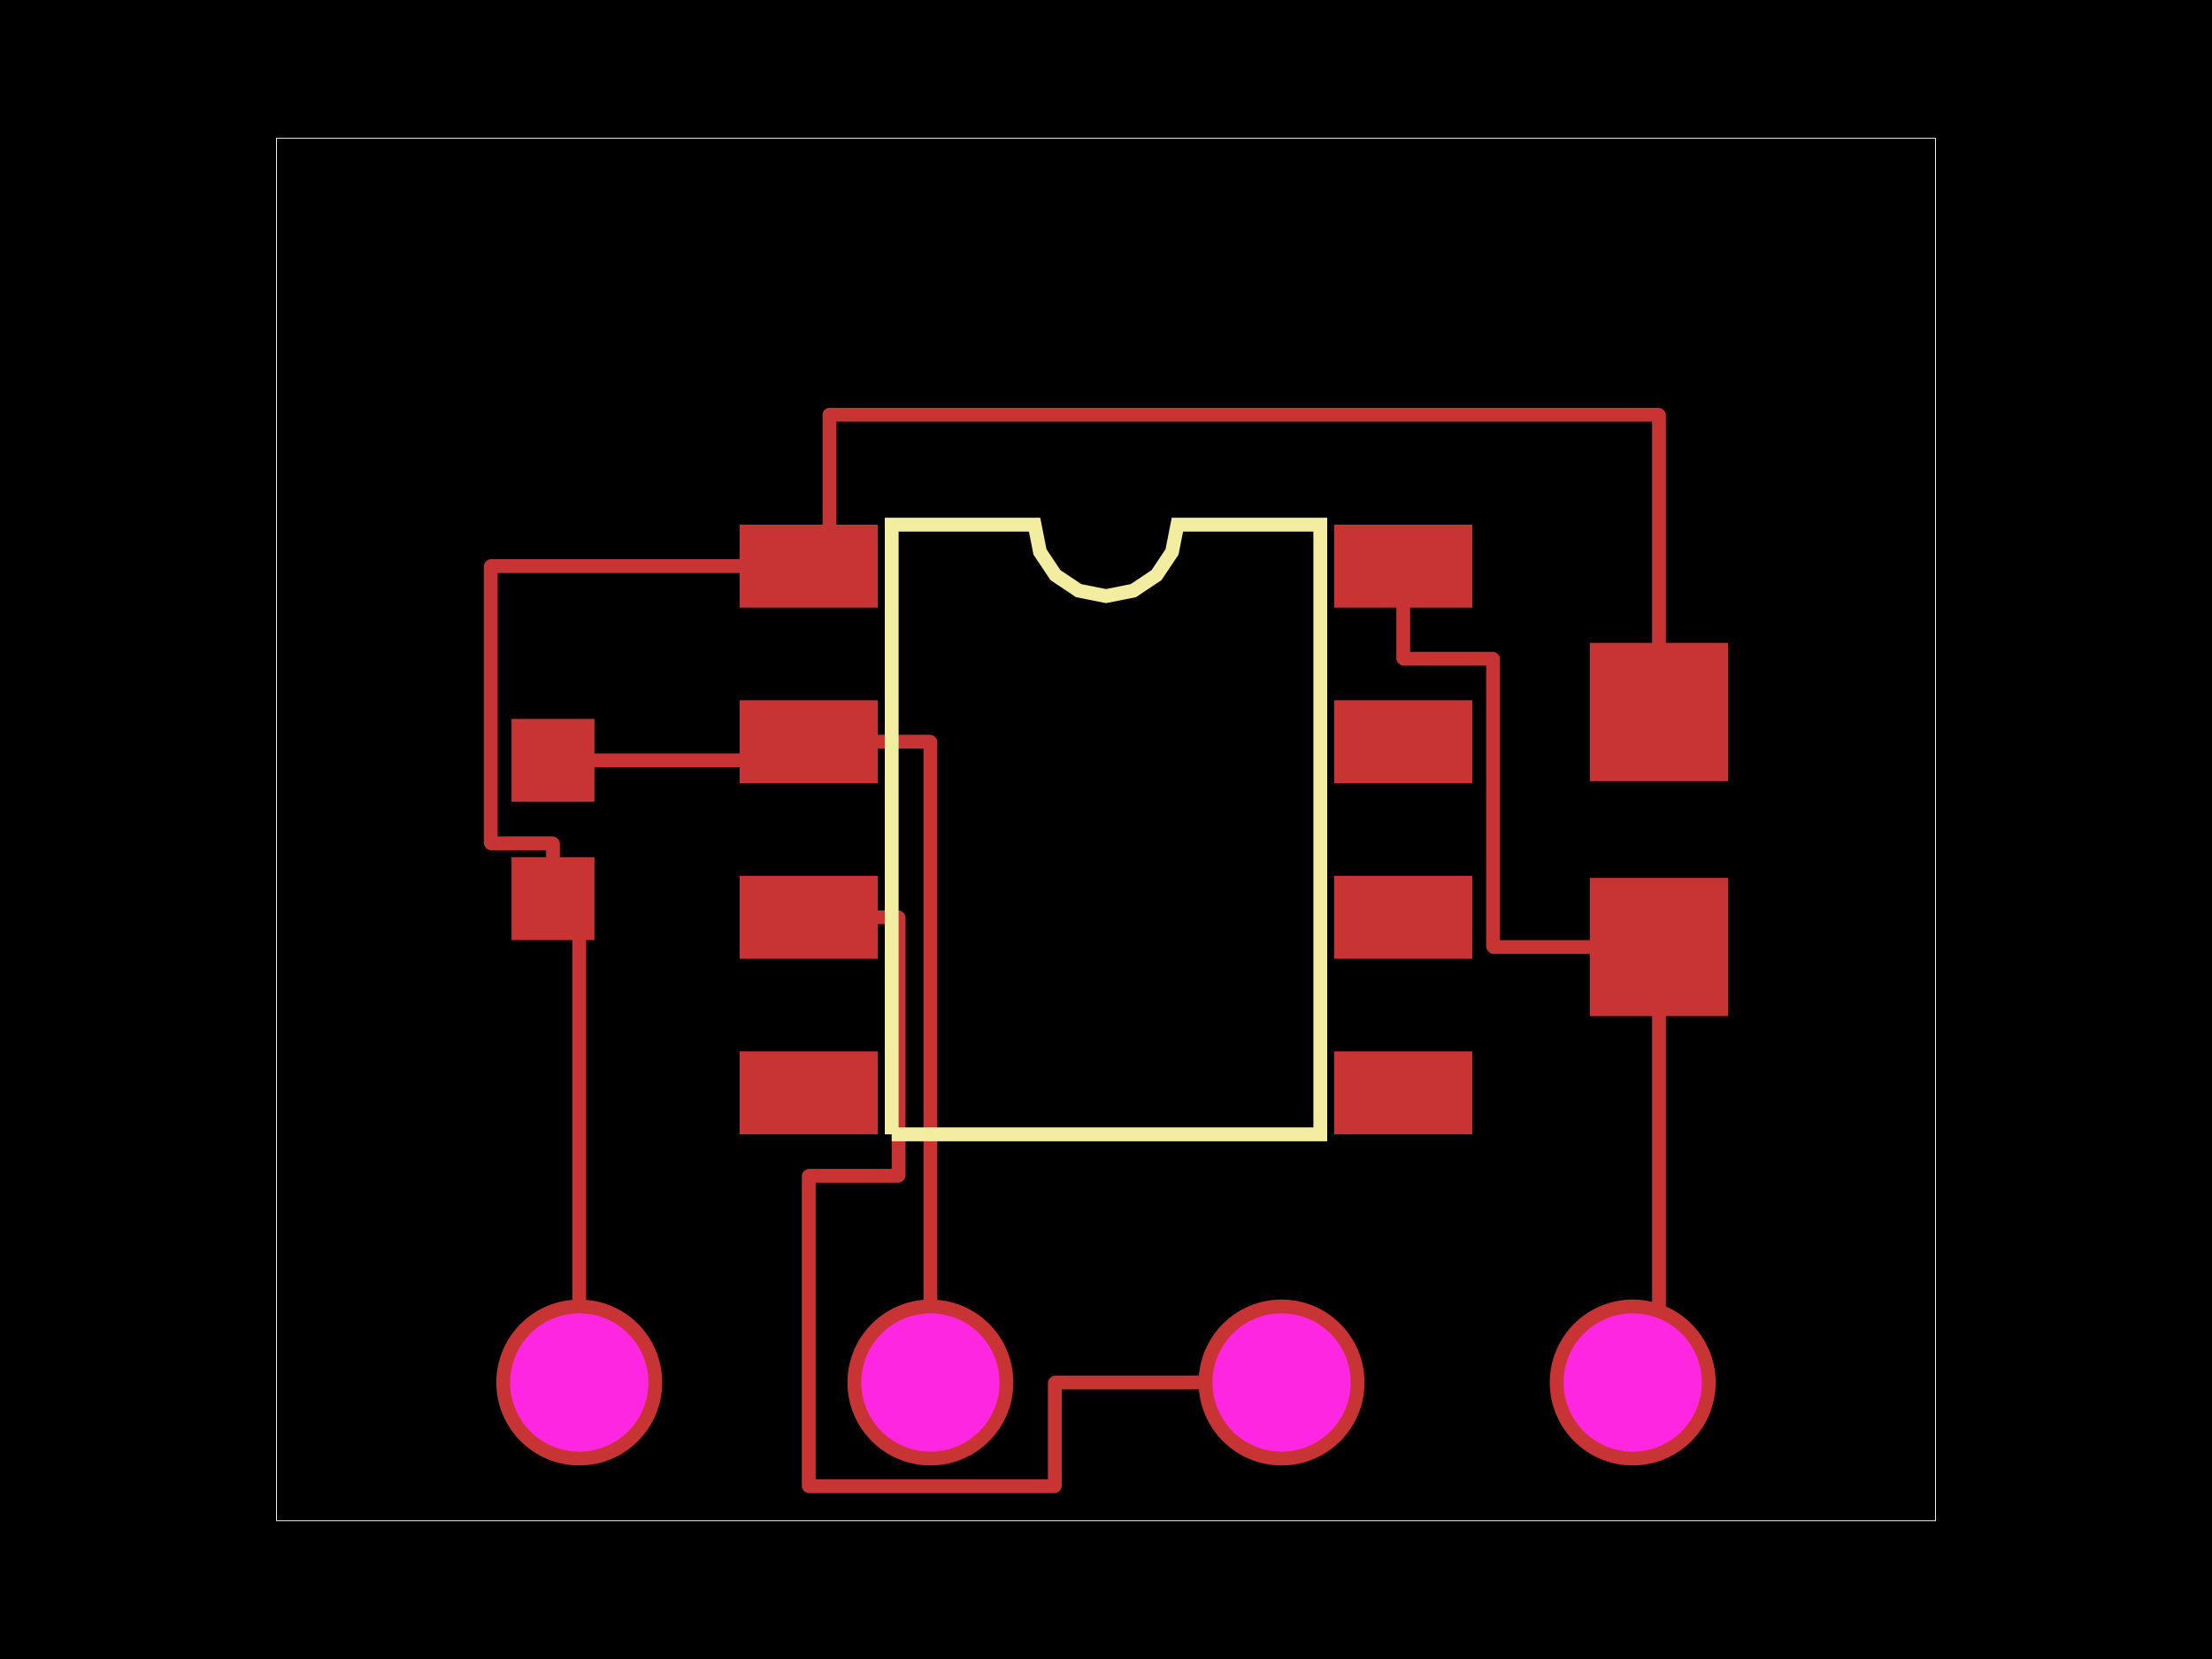 <svg xmlns="http://www.w3.org/2000/svg" width="800" height="600"><style>
              .pcb-board { fill: #000; }
              .pcb-trace { stroke: rgb(200, 52, 52); stroke-width: 5; fill: none; }
              .pcb-hole-outer { fill: rgb(200, 52, 52); }
              .pcb-hole-inner { fill: rgb(255, 38, 226); }
              .pcb-pad { fill: rgb(200, 52, 52); }
              .pcb-boundary { fill: none; stroke: #fff; stroke-width: 0.3; }
              .pcb-silkscreen { fill: none; }
              .pcb-silkscreen-top { stroke: #f2eda1; }
              .pcb-silkscreen-bottom { stroke: #f2eda1; }
            </style><rect class="pcb-board" x="0" y="0" width="800" height="600"/><rect class="pcb-boundary" x="100" y="50" width="600" height="500"/><g id="other-elements"><g transform="translate(400, 300) rotate(0) scale(1, -1)"><rect class="pcb-component" x="-132.5" y="-110.25" width="265" height="220.5"/><rect class="pcb-component-outline" x="-132.5" y="-110.25" width="265" height="220.5"/></g><g transform="translate(200, 300) rotate(90) scale(1, -1)"><rect class="pcb-component" x="-15" y="-40" width="30" height="80"/><rect class="pcb-component-outline" x="-15" y="-40" width="30" height="80"/></g><g transform="translate(600, 300) rotate(90) scale(1, -1)"><rect class="pcb-component" x="-25" y="-67.5" width="50" height="135"/><rect class="pcb-component-outline" x="-25" y="-67.5" width="50" height="135"/></g><g transform="translate(400, 500) rotate(0) scale(1, -1)"><rect class="pcb-component" x="-220.5" y="-30" width="441" height="60"/><rect class="pcb-component-outline" x="-220.5" y="-30" width="441" height="60"/></g><rect class="pcb-pad" x="267.5" y="189.75" width="50" height="30"/><rect class="pcb-pad" x="267.5" y="253.25" width="50" height="30"/><rect class="pcb-pad" x="267.5" y="316.75" width="50" height="30"/><rect class="pcb-pad" x="267.5" y="380.25" width="50" height="30"/><rect class="pcb-pad" x="482.5" y="380.25" width="50" height="30"/><rect class="pcb-pad" x="482.5" y="316.75" width="50" height="30"/><rect class="pcb-pad" x="482.5" y="253.25" width="50" height="30"/><rect class="pcb-pad" x="482.5" y="189.75" width="50" height="30"/><rect class="pcb-pad" x="185" y="260" width="30" height="30"/><rect class="pcb-pad" x="185" y="310" width="30" height="30"/><rect class="pcb-pad" x="575" y="232.5" width="50" height="50"/><rect class="pcb-pad" x="575" y="317.5" width="50" height="50"/></g><g id="traces"><path class="pcb-trace" d="M 200 275 L 292.5 275" stroke-width="0.3" stroke-linecap="round" stroke-linejoin="round"/><path class="pcb-trace" d="M 200 325 L 200 305.2 A 0.2 0.2 0 0 1 199.8 305 L 177.7 305 A 0.2 0.2 0 0 1 177.5 304.8 L 177.5 204.95 A 0.2 0.2 0 0 1 177.7 204.75 L 292.5 204.75" stroke-width="0.3" stroke-linecap="round" stroke-linejoin="round"/><path class="pcb-trace" d="M 600 257.5 L 600 150.2 A 0.2 0.2 0 0 1 599.8 150 L 300 150 A 0 0 0 0 1 300 150 L 300 150 A 0 0 0 0 1 300 150 L 300 204.75" stroke-width="0.3" stroke-linecap="round" stroke-linejoin="round"/><path class="pcb-trace" d="M 600 342.5 L 600 500" stroke-width="0.3" stroke-linecap="round" stroke-linejoin="round"/><path class="pcb-trace" d="M 507.5 204.75 L 507.5 238.05 A 0.2 0.2 0 0 1 507.7 238.25 L 539.8 238.25 A 0.2 0.2 0 0 1 540 238.45 L 540 342.3 A 0.2 0.2 0 0 1 540.2 342.5 L 600 342.5" stroke-width="0.3" stroke-linecap="round" stroke-linejoin="round"/><path class="pcb-trace" d="M 209.5 500 L 209.5 325" stroke-width="0.3" stroke-linecap="round" stroke-linejoin="round"/><path class="pcb-trace" d="M 336.5 500 L 336.5 268.45 A 0.2 0.2 0 0 1 336.3 268.25 L 292.5 268.25" stroke-width="0.3" stroke-linecap="round" stroke-linejoin="round"/><path class="pcb-trace" d="M 463.5 500 L 381.7 500 A 0.2 0.2 0 0 1 381.5 500.2 L 381.5 537.3 A 0.2 0.2 0 0 1 381.3 537.5 L 292.7 537.5 A 0.2 0.2 0 0 1 292.5 537.3 L 292.5 425.45 A 0.2 0.2 0 0 1 292.7 425.25 L 324.8 425.25 A 0.2 0.2 0 0 1 325 425.05 L 325 331.95 A 0.2 0.2 0 0 1 324.8 331.75 L 292.5 331.75" stroke-width="0.3" stroke-linecap="round" stroke-linejoin="round"/></g><g id="holes"><g><circle class="pcb-hole-outer" cx="209.5" cy="500" r="30"/><circle class="pcb-hole-inner" cx="209.5" cy="500" r="25"/></g><g><circle class="pcb-hole-outer" cx="336.5" cy="500" r="30"/><circle class="pcb-hole-inner" cx="336.5" cy="500" r="25"/></g><g><circle class="pcb-hole-outer" cx="463.5" cy="500" r="30"/><circle class="pcb-hole-inner" cx="463.5" cy="500" r="25"/></g><g><circle class="pcb-hole-outer" cx="590.5" cy="500" r="30"/><circle class="pcb-hole-inner" cx="590.5" cy="500" r="25"/></g></g><g id="silkscreen"><path class="pcb-silkscreen pcb-silkscreen-top" d="M 322.5 410.25 L 322.5 189.75 L 374.167 189.75 L 376.133 199.636 L 381.733 208.017 L 390.114 213.617 L 400 215.583 L 409.886 213.617 L 418.267 208.017 L 423.867 199.636 L 425.833 189.75 L 477.5 189.75 L 477.5 410.25 L 322.5 410.25" stroke-width="5" data-pcb-component-id="pcb_component_0" data-pcb-silkscreen-path-id="pcb_silkscreen_path_0"/></g></svg>
